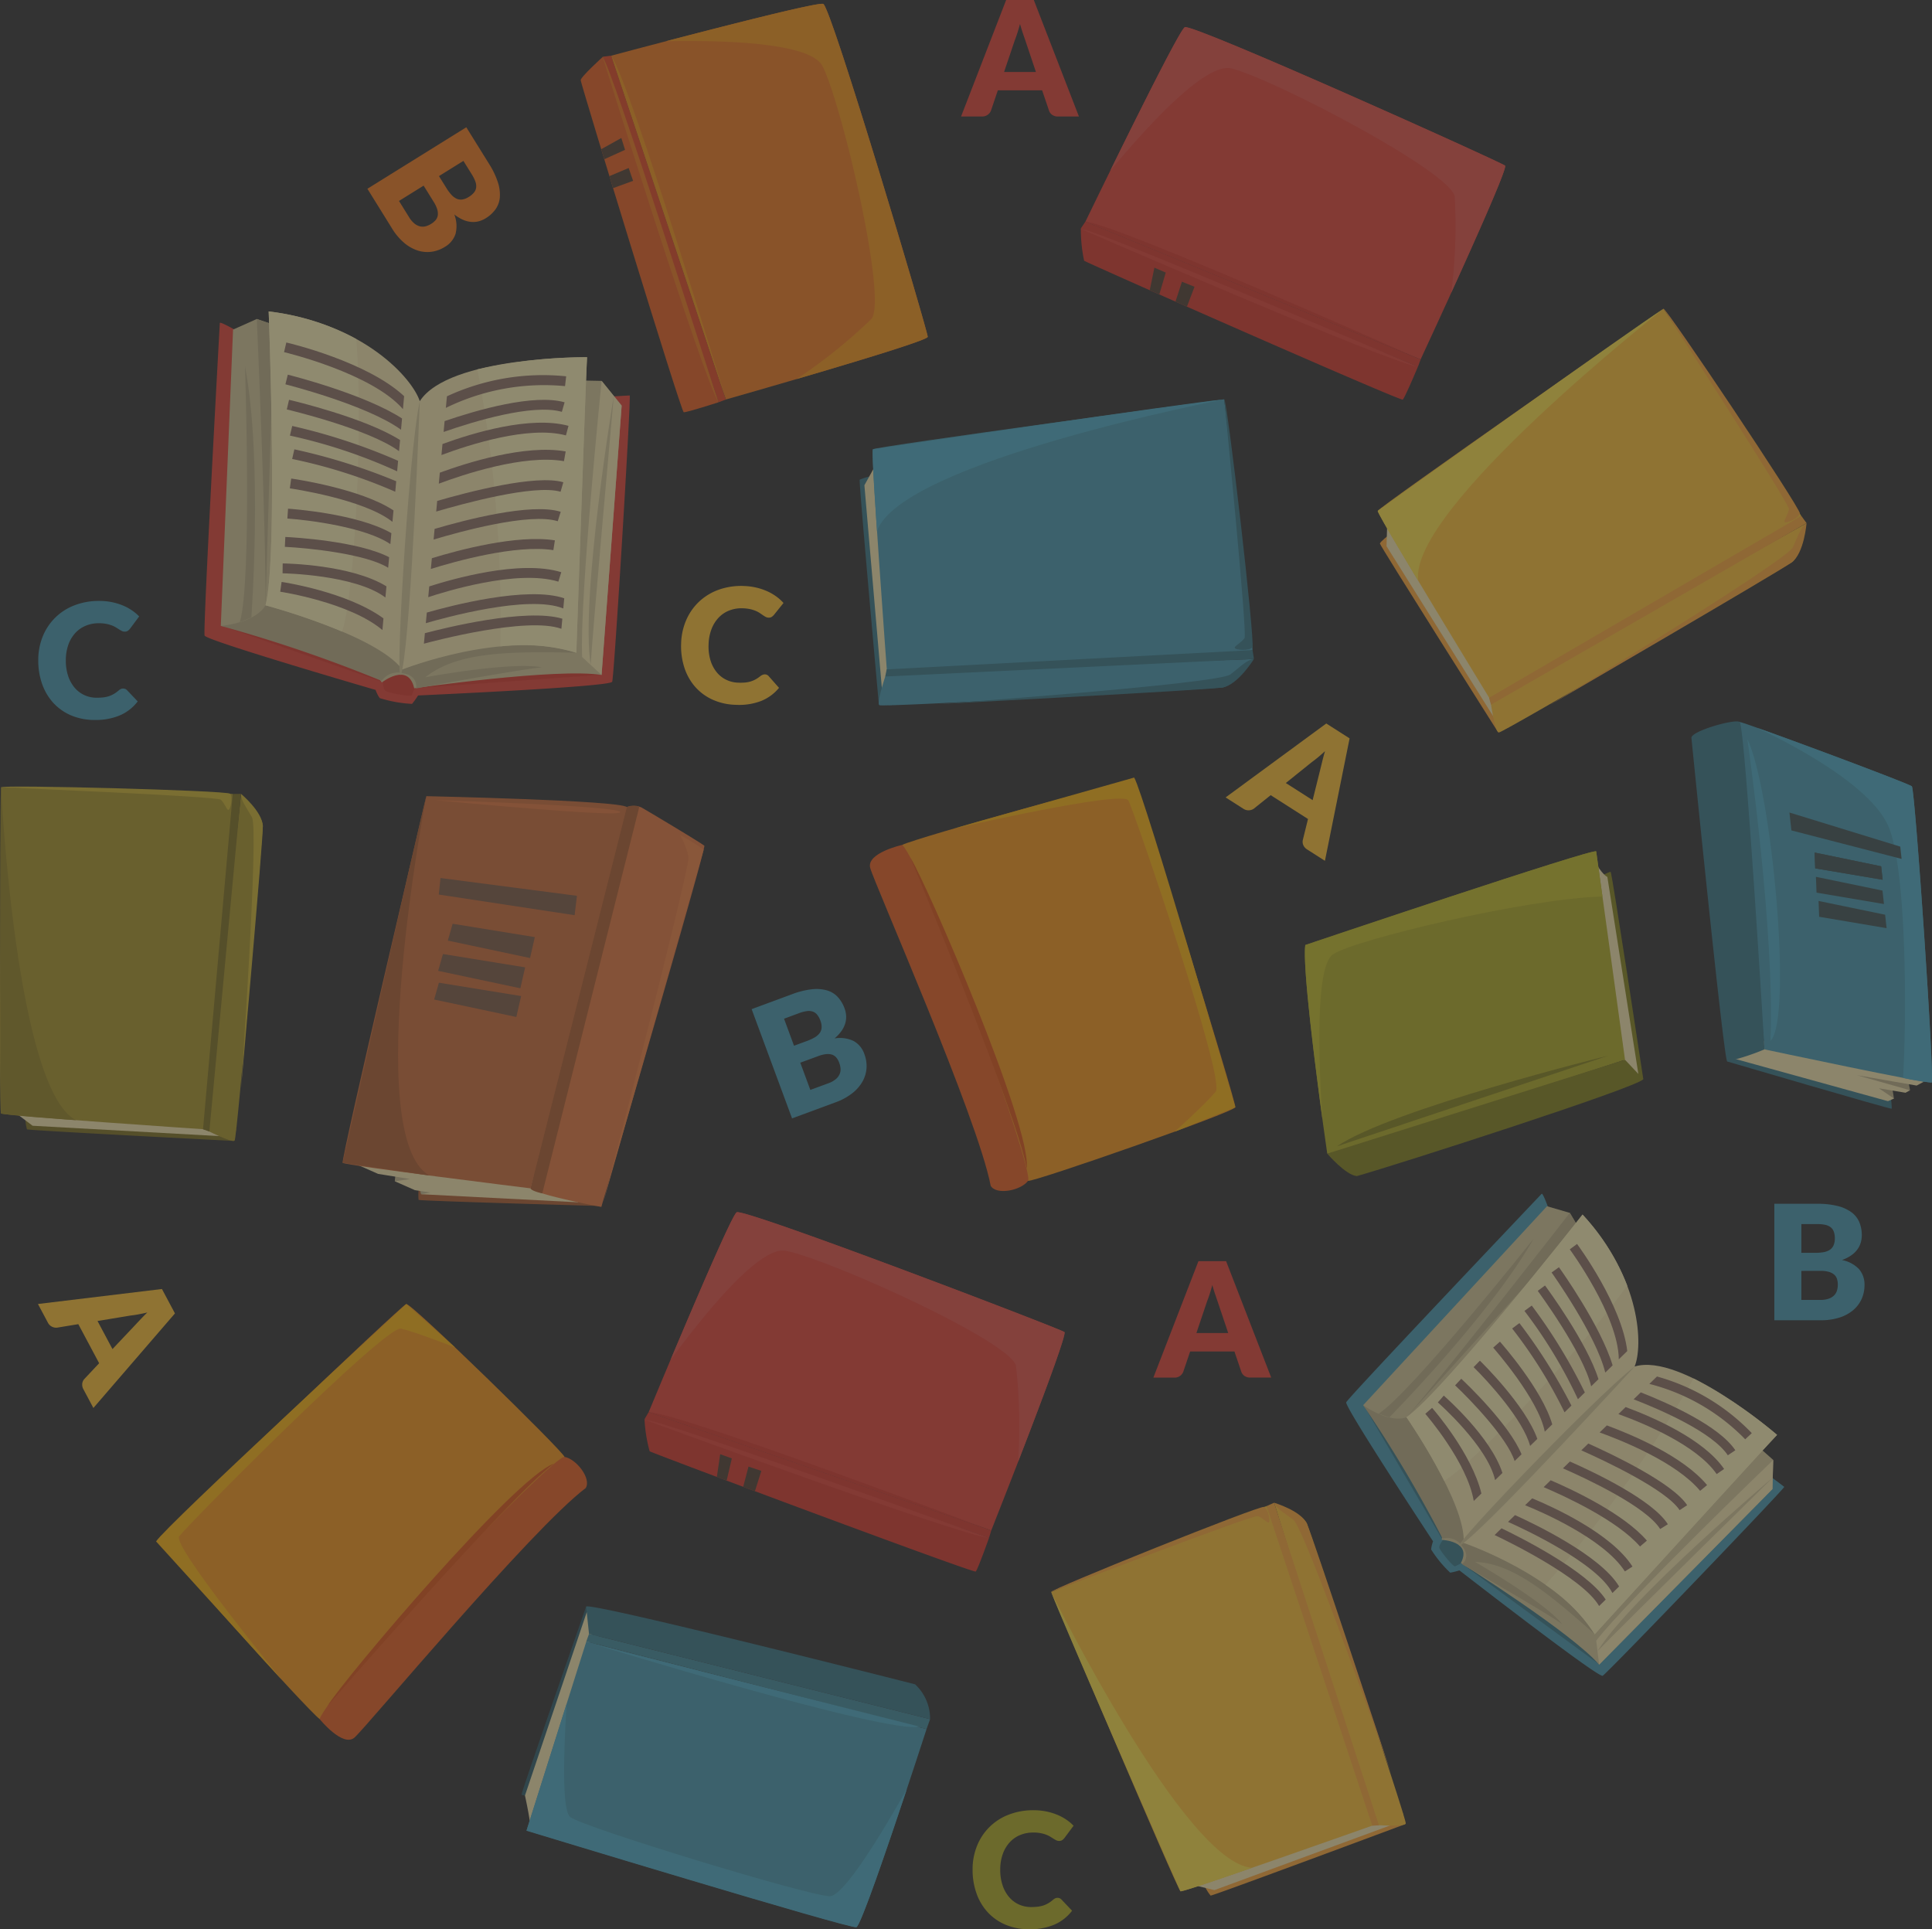 <svg xmlns="http://www.w3.org/2000/svg" width="140.371" height="140.167" viewBox="0 0 140.371 140.167">
  <rect x="0" y="0" width="140.371" height="140.167" fill="#333333" stroke="none"/>
  <g id="Groupe_426" data-name="Groupe 426" transform="translate(-1180.389 -478.817)" opacity="0.45">
    <g id="Groupe_383" data-name="Groupe 383">
      <g id="Groupe_382" data-name="Groupe 382">
        <path id="Tracé_1268" data-name="Tracé 1268" d="M1210.843,565a3.749,3.749,0,0,0-.042.99c.083.082,13.3.448,13.3.448l-.335-1.551Z" fill="#b05d2e"/>
        <path id="Tracé_1269" data-name="Tracé 1269" d="M1209.153,563.8l-.081.841,1.775.447.133.492,1.772-.086-1.145-.933Z" fill="#c5b98d"/>
        <path id="Tracé_1270" data-name="Tracé 1270" d="M1206.415,563.464l1.444.639,2.316.373-1.1.164,1.463.647,1.121.17-.675.123,11.431.588-1.319-1.972Z" fill="#f8e8b0"/>
        <path id="Tracé_1271" data-name="Tracé 1271" d="M1211.364,536.66s-6.234,26.45-6.078,26.639,13.649,1.854,13.649,1.854,7.557-27.209,6.995-27.7S1211.364,536.66,1211.364,536.66Z" fill="#cf6c37"/>
        <path id="Tracé_1272" data-name="Tracé 1272" d="M1225.93,537.456a1.586,1.586,0,0,1,1.041.012c.4.22,4.439,2.637,4.593,2.795s-7.486,26.24-7.486,26.24-4.6-.855-5.143-1.35Z" fill="#e7783d"/>
        <path id="Tracé_1273" data-name="Tracé 1273" d="M1226.843,537.415l-7.052,28.1s-.773-.149-.856-.366l6.995-27.7A1.318,1.318,0,0,1,1226.843,537.415Z" fill="#b05d2e"/>
        <path id="Tracé_1274" data-name="Tracé 1274" d="M1211.364,536.66s-4.759,24.7.218,27.56l-6.3-.921S1210.793,538.829,1211.364,536.66Z" fill="#b05d2e"/>
        <path id="Tracé_1275" data-name="Tracé 1275" d="M1229.8,539.483a13.913,13.913,0,0,1,1.712,1.066c-.024.1-7.3,25.654-7.3,25.654s6.344-24.368,6.2-25.151A5.745,5.745,0,0,0,1229.8,539.483Z" fill="#f28243"/>
        <path id="Tracé_1276" data-name="Tracé 1276" d="M1212.014,536.948s13.153.4,13.431.861S1212.014,536.948,1212.014,536.948Z" fill="#e7783d"/>
        <path id="Tracé_1277" data-name="Tracé 1277" d="M1222.307,543.9l-9.911-1.292-.127,1.2,9.869,1.5Z" fill="#7e5a45"/>
        <path id="Tracé_1278" data-name="Tracé 1278" d="M1213.275,545.931l5.972.969-.347,1.521-5.972-1.268Z" fill="#7e5a45"/>
        <path id="Tracé_1279" data-name="Tracé 1279" d="M1212.571,548.129l5.972.969-.347,1.521-5.972-1.268Z" fill="#7e5a45"/>
        <path id="Tracé_1280" data-name="Tracé 1280" d="M1212.279,550.214l5.972.969-.347,1.52-5.972-1.268Z" fill="#7e5a45"/>
      </g>
    </g>
    <g id="Groupe_386" data-name="Groupe 386">
      <g id="Groupe_385" data-name="Groupe 385">
        <g id="Groupe_384" data-name="Groupe 384">
          <path id="Tracé_1281" data-name="Tracé 1281" d="M1182.225,560.024a3.465,3.465,0,0,0,.123.841c.082.082,15.03.844,15.03.844l.172-.842Z" fill="#7f701f"/>
          <path id="Tracé_1282" data-name="Tracé 1282" d="M1181.419,559.594l1.34,1.012,14.312.793-2.31-1.545Z" fill="#f8e8b0"/>
          <path id="Tracé_1283" data-name="Tracé 1283" d="M1197.9,536.533s1.6,1.538,1.586,2.309c-.006.334-1.859,22.652-2.051,22.843s-2.159-.82-2.159-.82Z" fill="#ab9628"/>
          <path id="Tracé_1284" data-name="Tracé 1284" d="M1180.462,536.017s-.164,23.519,0,23.691,14.818,1.157,14.818,1.157,2.241-24.291,2.023-24.366S1180.462,536.017,1180.462,536.017Z" fill="#ab9628"/>
          <path id="Tracé_1285" data-name="Tracé 1285" d="M1197.9,536.492s1.565,1.3,1.586,2.35-1.586,19.047-1.586,19.047,1.313-18.8.793-19.7S1197.9,536.974,1197.9,536.492Z" fill="#d0b531"/>
          <path id="Tracé_1286" data-name="Tracé 1286" d="M1180.462,536.017s1.078,21.944,5.444,24.185c0,0-5.253-.365-5.444-.494C1180.462,559.708,1180.339,538.644,1180.462,536.017Z" fill="#978423"/>
          <path id="Tracé_1287" data-name="Tracé 1287" d="M1197.3,536.5l-2.16,24.366.458.16,2.3-24.533Z" fill="#7f701f"/>
          <path id="Tracé_1288" data-name="Tracé 1288" d="M1180.462,536.017s15.706.653,15.973.9.42.738.54.738c.164,0,.355-.928.133-1.171S1180.451,535.814,1180.462,536.017Z" fill="#d0b531"/>
        </g>
      </g>
    </g>
    <g id="Groupe_389" data-name="Groupe 389">
      <g id="Groupe_388" data-name="Groupe 388">
        <g id="Groupe_387" data-name="Groupe 387">
          <path id="Tracé_1289" data-name="Tracé 1289" d="M1243.738,513.406a3.774,3.774,0,0,0-.887.262c-.076.1,1.392,16.322,1.392,16.322l.934.057Z" fill="#377788"/>
          <path id="Tracé_1290" data-name="Tracé 1290" d="M1244.078,512.471l-.885,1.6,1.337,15.542,1.311-2.726Z" fill="#f8e8b0"/>
          <path id="Tracé_1291" data-name="Tracé 1291" d="M1271.449,526.7s-1.413,1.958-2.245,2.062c-.361.046-24.691,1.466-24.926,1.289s.553-2.453.553-2.453Z" fill="#469ab1"/>
          <path id="Tracé_1292" data-name="Tracé 1292" d="M1269.334,507.83s-25.366,3.425-25.526,3.628,1.023,16.142,1.023,16.142,26.515-1.3,26.563-1.551S1269.334,507.83,1269.334,507.83Z" fill="#469ab1"/>
          <path id="Tracé_1293" data-name="Tracé 1293" d="M1271.493,526.7s-1.164,1.886-2.289,2.068-20.765,1.208-20.765,1.208,20.458-1.464,21.35-2.162S1270.974,526.77,1271.493,526.7Z" fill="#377788"/>
          <path id="Tracé_1294" data-name="Tracé 1294" d="M1269.334,507.83s-23.479,4.522-25.224,9.569c0,0-.412-5.715-.3-5.941C1243.808,511.458,1266.485,508.1,1269.334,507.83Z" fill="#4eaec9"/>
          <path id="Tracé_1295" data-name="Tracé 1295" d="M1271.394,526.049l-26.584,1.4-.1.518,26.786-1.275Z" fill="#377788"/>
          <path id="Tracé_1296" data-name="Tracé 1296" d="M1269.334,507.83s1.7,17.023,1.477,17.348-.731.566-.712.7c.025.176,1.054.241,1.282-.036S1269.551,507.788,1269.334,507.83Z" fill="#377788"/>
        </g>
      </g>
    </g>
    <g id="Groupe_392" data-name="Groupe 392">
      <g id="Groupe_391" data-name="Groupe 391">
        <g id="Groupe_390" data-name="Groupe 390">
          <path id="Tracé_1297" data-name="Tracé 1297" d="M1281.306,517.676s-.64.506-.661.629S1289.223,532,1289.223,532l.845-.371Z" fill="#fea837"/>
          <path id="Tracé_1298" data-name="Tracé 1298" d="M1281.183,516.7l-.056,1.8,8.178,13.033-.079-2.982Z" fill="#f8e8b0"/>
          <path id="Tracé_1299" data-name="Tracé 1299" d="M1311.61,516.852s-.357,2.354-1.04,2.821c-.3.2-21,12.413-21.288,12.364s-.62-2.4-.62-2.4Z" fill="#ffc234"/>
          <path id="Tracé_1300" data-name="Tracé 1300" d="M1301.25,501.248s-20.712,14.436-20.761,14.687,8.173,13.7,8.173,13.7,22.675-13.094,22.6-13.332S1301.25,501.248,1301.25,501.248Z" fill="#ffc234"/>
          <path id="Tracé_1301" data-name="Tracé 1301" d="M1311.646,516.827s-.171,2.179-1.076,2.846-17.673,10.418-17.673,10.418,17.288-10.505,17.756-11.519S1311.224,517.125,1311.646,516.827Z" fill="#fea837"/>
          <path id="Tracé_1302" data-name="Tracé 1302" d="M1301.25,501.248s-18.561,14.549-17.818,19.763c0,0-2.937-4.829-2.943-5.076C1280.489,515.935,1298.871,502.769,1301.25,501.248Z" fill="#ffe346"/>
          <path id="Tracé_1303" data-name="Tracé 1303" d="M1311.267,516.3l-22.69,13.213.144.5,22.925-13.191Z" fill="#fea837"/>
          <path id="Tracé_1304" data-name="Tracé 1304" d="M1301.25,501.248s9.164,14.168,9.114,14.554-.386.826-.312.93c.1.144,1.033-.263,1.109-.609S1301.421,501.113,1301.25,501.248Z" fill="#fea837"/>
        </g>
      </g>
    </g>
    <g id="Groupe_395" data-name="Groupe 395">
      <g id="Groupe_394" data-name="Groupe 394">
        <g id="Groupe_393" data-name="Groupe 393">
          <path id="Tracé_1305" data-name="Tracé 1305" d="M1267.9,615.814a3.465,3.465,0,0,0,.447.723c.107.043,14.131-5.187,14.131-5.187l-.176-.841Z" fill="#fea837"/>
          <path id="Tracé_1306" data-name="Tracé 1306" d="M1266.991,615.739l1.631.4,13.452-4.949-2.733-.5Z" fill="#f8e8b0"/>
          <path id="Tracé_1307" data-name="Tracé 1307" d="M1272.976,588.031s2.078.778,2.372,1.49c.127.309,7.279,21.531,7.179,21.783s-2.308.1-2.308.1Z" fill="#ffc234"/>
          <path id="Tracé_1308" data-name="Tracé 1308" d="M1256.76,594.476s9.179,21.655,9.4,21.748,14.061-4.816,14.061-4.816-7.578-23.188-7.808-23.17S1256.76,594.476,1256.76,594.476Z" fill="#ffc234"/>
          <path id="Tracé_1309" data-name="Tracé 1309" d="M1272.96,587.993s1.954.575,2.388,1.528,6.1,18.114,6.1,18.114-6.253-17.779-7.088-18.4S1273.151,588.436,1272.96,587.993Z" fill="#fea837"/>
          <path id="Tracé_1310" data-name="Tracé 1310" d="M1256.76,594.476s9.695,19.716,14.591,20.041c0,0-4.966,1.749-5.193,1.707C1266.158,616.224,1257.69,596.936,1256.76,594.476Z" fill="#ffe346"/>
          <path id="Tracé_1311" data-name="Tracé 1311" d="M1272.411,588.238l7.683,23.224.484-.034-7.618-23.434Z" fill="#fea837"/>
          <path id="Tracé_1312" data-name="Tracé 1312" d="M1256.76,594.476s14.677-5.631,15.019-5.511.679.511.789.464c.15-.065-.042-.993-.342-1.129S1256.67,594.294,1256.76,594.476Z" fill="#fea837"/>
        </g>
      </g>
    </g>
    <g id="Groupe_399" data-name="Groupe 399">
      <g id="Groupe_397" data-name="Groupe 397">
        <path id="Tracé_1313" data-name="Tracé 1313" d="M1196.36,502.287s-1.236,22.333-1.106,22.705,12.422,3.949,12.422,3.949a2.519,2.519,0,0,0,.3.594,9.488,9.488,0,0,0,2.35.421,6.239,6.239,0,0,0,.441-.612s13.95-.619,14.1-.995,1.379-20.64,1.274-20.8a50.365,50.365,0,0,0-5.035.493l-11.4,2.366S1196.386,501.811,1196.36,502.287Z" fill="#e44236"/>
        <path id="Tracé_1314" data-name="Tracé 1314" d="M1196.581,524.311l11.5,4.021.125.012s.012.56.211.683,1.836.457,1.9.282.207-.494.207-.494l13.5-.97-.652-.913Z" fill="#da372b"/>
        <path id="Tracé_1315" data-name="Tracé 1315" d="M1200.736,502.57l-1.689-.578-1.725.771-.89,21.527s9.755,1.269,11.7,4.109c0,0,1.921-1.511,2.35.422,0,0,10.373-1.492,13.615-.965l1.459-19.566-1.455-1.8-4.32-.087-9.052,2.314Z" fill="#d5c897"/>
        <path id="Tracé_1316" data-name="Tracé 1316" d="M1196.432,524.29s2.482-.189,3.25-1.5c0,0,9.017,1.77,9.935,4.666-.2.035,8.775-3.377,12.646-1.214-5.233-.126-8.72,0-10.97,1.779,0,0,6.237-1.158,8.482-.718-1.3.09-9.159,1.53-9.159,1.53s.21-.9-.939-1.1a1.415,1.415,0,0,0-1.557.554A102.191,102.191,0,0,0,1196.432,524.29Z" fill="#bcb086"/>
        <path id="Tracé_1317" data-name="Tracé 1317" d="M1199.047,501.992s.672,15.075.635,20.8l.61-20.372Z" fill="#bcb086"/>
        <path id="Tracé_1318" data-name="Tracé 1318" d="M1199.91,501.441s.686,17.827-.228,21.349c0,0,8.051,2.146,9.935,4.666,0,0,7.488-2.956,12.646-1.214,0,0,.718-20.8.78-21.473,0,0-10.046-.082-12.154,3.194C1210.365,506.336,1206.862,502.313,1199.91,501.441Z" fill="#f8e8b0"/>
        <path id="Tracé_1319" data-name="Tracé 1319" d="M1210.889,507.963s-.6,16.129-1.272,19.493S1210.032,511.85,1210.889,507.963Z" fill="#d5c897"/>
        <g id="Groupe_396" data-name="Groupe 396">
          <path id="Tracé_1320" data-name="Tracé 1320" d="M1222.263,526.242s.718-20.8.78-21.473a36.54,36.54,0,0,0-7.964.885,97.754,97.754,0,0,1,1.659,20.126A13.617,13.617,0,0,1,1222.263,526.242Z" fill="#fff4b9"/>
          <path id="Tracé_1321" data-name="Tracé 1321" d="M1205.244,524.7h0c.876-2.551,1.549-14.643,1.031-21.252a17.655,17.655,0,0,0-6.365-2.005s.686,17.827-.228,21.349A48.049,48.049,0,0,1,1205.244,524.7Z" fill="#fff4b9"/>
        </g>
        <path id="Tracé_1322" data-name="Tracé 1322" d="M1224.1,506.487s-1.61,15.854-1.416,20.065l1.412,1.3,1.459-19.566S1224.553,507.046,1224.1,506.487Z" fill="#f8e8b0"/>
        <path id="Tracé_1323" data-name="Tracé 1323" d="M1224.984,507.581s-2.442,14.622-1.679,19.543C1223.42,524.953,1224.984,507.581,1224.984,507.581Z" fill="#d5c897"/>
        <path id="Tracé_1324" data-name="Tracé 1324" d="M1198.188,505.412s.528,15.648-.379,18.607l.842-.335S1199.492,512.233,1198.188,505.412Z" fill="#bcb086"/>
      </g>
      <g id="Groupe_398" data-name="Groupe 398">
        <path id="Tracé_1325" data-name="Tracé 1325" d="M1209.751,507.6c-2.682-2.5-8.285-3.838-8.559-3.9l-.164.7c.069.016,6.375,1.525,8.636,4.14Z" fill="#8d7064"/>
        <path id="Tracé_1326" data-name="Tracé 1326" d="M1209.6,509.221c-2.745-1.777-8.048-3.119-8.3-3.183l-.174.7c.064.016,5.925,1.5,8.4,3.3Z" fill="#8d7064"/>
        <path id="Tracé_1327" data-name="Tracé 1327" d="M1209.455,510.787c-2.562-1.624-7.806-2.863-8.065-2.923l-.163.7c.065.015,5.93,1.4,8.153,3.03Z" fill="#8d7064"/>
        <path id="Tracé_1328" data-name="Tracé 1328" d="M1209.314,512.295a42.83,42.83,0,0,0-7.693-2.531l-.167.7a38.332,38.332,0,0,1,7.789,2.595Z" fill="#8d7064"/>
        <path id="Tracé_1329" data-name="Tracé 1329" d="M1209.176,513.781a43.449,43.449,0,0,0-7.4-2.319l-.16.7a37.888,37.888,0,0,1,7.49,2.38Z" fill="#8d7064"/>
        <path id="Tracé_1330" data-name="Tracé 1330" d="M1208.979,515.9c-2.4-1.587-7.207-2.283-7.432-2.315l-.1.711c.056.008,5.4.783,7.455,2.435Z" fill="#8d7064"/>
        <path id="Tracé_1331" data-name="Tracé 1331" d="M1208.825,517.553c-2.465-1.423-7.269-1.763-7.508-1.779l-.048.716c1.609.11,5.713.643,7.482,1.86Z" fill="#8d7064"/>
        <path id="Tracé_1332" data-name="Tracé 1332" d="M1208.663,519.3c-2.275-1.176-6.92-1.442-7.543-1.472l-.035.718c1.7.083,5.9.509,7.506,1.521Z" fill="#8d7064"/>
        <path id="Tracé_1333" data-name="Tracé 1333" d="M1208.466,521.417c-2.551-1.58-7.3-1.663-7.538-1.666l-.009.718c.058,0,5.265.092,7.472,1.757Z" fill="#8d7064"/>
        <path id="Tracé_1334" data-name="Tracé 1334" d="M1208.249,523.743c-2.636-1.918-7.174-2.614-7.4-2.648l-.1.711c.055.008,5.038.772,7.425,2.784Z" fill="#8d7064"/>
        <path id="Tracé_1335" data-name="Tracé 1335" d="M1212.861,507.611l-.078.84a16.2,16.2,0,0,1,8.659-1.581l.083-.713A16.56,16.56,0,0,0,1212.861,507.611Z" fill="#8d7064"/>
        <path id="Tracé_1336" data-name="Tracé 1336" d="M1212.693,509.41l-.073.789c2.164-.756,6.449-2.069,8.591-1.462l.2-.692C1219.158,507.408,1215.006,508.617,1212.693,509.41Z" fill="#8d7064"/>
        <path id="Tracé_1337" data-name="Tracé 1337" d="M1212.538,511.076l-.074.8c1.991-.746,6.336-2.156,9.043-1.426l.187-.694C1218.91,509,1214.717,510.28,1212.538,511.076Z" fill="#8d7064"/>
        <path id="Tracé_1338" data-name="Tracé 1338" d="M1212.345,513.157l-.074.8c1.7-.639,6.172-2.148,9.094-1.636l.124-.707C1218.538,511.09,1214.3,512.442,1212.345,513.157Z" fill="#8d7064"/>
        <path id="Tracé_1339" data-name="Tracé 1339" d="M1212.154,515.211l-.072.77c1.921-.565,7.145-2,9.036-1.438l.2-.689C1219.317,513.262,1214.313,514.583,1212.154,515.211Z" fill="#8d7064"/>
        <path id="Tracé_1340" data-name="Tracé 1340" d="M1211.965,517.244l-.072.772c1.888-.567,6.986-1.975,9.019-1.331l.216-.685C1218.981,515.323,1214.093,516.616,1211.965,517.244Z" fill="#8d7064"/>
        <path id="Tracé_1341" data-name="Tracé 1341" d="M1211.767,519.373l-.073.778c1.72-.536,6.165-1.791,8.9-1.366l.111-.71C1217.935,517.641,1213.7,518.78,1211.767,519.373Z" fill="#8d7064"/>
        <path id="Tracé_1342" data-name="Tracé 1342" d="M1211.576,521.421l-.073.781c1.128-.375,6.468-2.05,9.454-1.127l.212-.686C1218.163,519.46,1213.206,520.9,1211.576,521.421Z" fill="#8d7064"/>
        <path id="Tracé_1343" data-name="Tracé 1343" d="M1221.384,522.284c-2.689-.916-8.261.544-9.985,1.038l-.071.769c1.265-.371,7.482-2.1,9.987-1.067Z" fill="#8d7064"/>
        <path id="Tracé_1344" data-name="Tracé 1344" d="M1221.246,523.767c-2.644-.793-8.542.67-9.986,1.052l-.071.763c.646-.176,7.475-1.989,9.989-1.082Z" fill="#8d7064"/>
      </g>
    </g>
    <g id="Groupe_403" data-name="Groupe 403">
      <g id="Groupe_401" data-name="Groupe 401">
        <path id="Tracé_1345" data-name="Tracé 1345" d="M1292.4,565.549s-14.074,14.812-14.2,15.149,6.309,10.1,6.309,10.1a2.282,2.282,0,0,0-.139.594,8.663,8.663,0,0,0,1.386,1.684,5.716,5.716,0,0,0,.669-.166s10.076,7.825,10.407,7.655,13.172-13.55,13.194-13.724a45.994,45.994,0,0,0-3.8-2.636l-9.334-5.1S1292.7,565.233,1292.4,565.549Z" fill="#469ab1"/>
        <path id="Tracé_1346" data-name="Tracé 1346" d="M1279.522,581.009l5.626,9.6.08.082s-.323.4-.258.6,1.008,1.4,1.154,1.319.436-.222.436-.222l9.971,7.313.086-1.021Z" fill="#377788"/>
        <path id="Tracé_1347" data-name="Tracé 1347" d="M1295.278,568.336l-.834-1.4-1.657-.484-13.357,14.456s6.039,6.655,5.712,9.783c0,0,2.232.085,1.386,1.684,0,0,8.1,5.1,10.047,7.384L1309.168,587l.055-2.116-2.956-2.617-7.669-3.745Z" fill="#d5c897"/>
        <path id="Tracé_1348" data-name="Tracé 1348" d="M1279.43,580.906s1.84,1.337,3.15.879c0,0,5.229,6.568,4.154,9.126-.158-.092,8.1,2.842,9.52,6.639-3.568-3.185-6.07-5.16-8.688-5.254,0,0,5.026,2.885,6.328,4.52-.958-.708-7.28-4.355-7.28-4.355s.681-.506,0-1.323a1.291,1.291,0,0,0-1.411-.535A93.47,93.47,0,0,0,1279.43,580.906Z" fill="#bcb086"/>
        <path id="Tracé_1349" data-name="Tracé 1349" d="M1294.444,566.934s-8.453,10.89-11.864,14.851l12.479-13.818Z" fill="#bcb086"/>
        <path id="Tracé_1350" data-name="Tracé 1350" d="M1295.371,567.061s-10.071,12.813-12.791,14.724c0,0,4.333,6.257,4.154,9.126,0,0,6.961,2.374,9.52,6.639,0,0,12.806-14.053,13.249-14.485,0,0-6.944-6-10.349-4.968C1299.751,576.654,1299.693,571.781,1295.371,567.061Z" fill="#f8e8b0"/>
        <path id="Tracé_1351" data-name="Tracé 1351" d="M1299.154,578.1s-9.961,10.871-12.42,12.814S1296.257,580.295,1299.154,578.1Z" fill="#d5c897"/>
        <g id="Groupe_400" data-name="Groupe 400">
          <path id="Tracé_1352" data-name="Tracé 1352" d="M1296.254,597.55s12.806-14.053,13.249-14.485a33.454,33.454,0,0,0-6.067-4.1,89.229,89.229,0,0,1-10.754,14.99A12.432,12.432,0,0,1,1296.254,597.55Z" fill="#fff4b9"/>
          <path id="Tracé_1353" data-name="Tracé 1353" d="M1285.322,586.4h0c2.119-1.257,9.743-9.275,13.293-14.181a16.121,16.121,0,0,0-3.244-5.162s-10.071,12.813-12.791,14.724A44.038,44.038,0,0,1,1285.322,586.4Z" fill="#fff4b9"/>
        </g>
        <path id="Tracé_1354" data-name="Tracé 1354" d="M1309.223,584.887s-10.5,10.082-12.859,13.128l.211,1.742L1309.168,587S1309.206,585.544,1309.223,584.887Z" fill="#f8e8b0"/>
        <path id="Tracé_1355" data-name="Tracé 1355" d="M1309.19,586.171s-10.352,8.732-12.733,12.609C1297.822,597.336,1309.19,586.171,1309.19,586.171Z" fill="#d5c897"/>
        <path id="Tracé_1356" data-name="Tracé 1356" d="M1291.823,568.8s-8.892,11.2-11.274,12.728l.784.265S1288.694,574.325,1291.823,568.8Z" fill="#bcb086"/>
      </g>
      <g id="Groupe_402" data-name="Groupe 402">
        <path id="Tracé_1357" data-name="Tracé 1357" d="M1298.618,576.975c-.388-3.325-3.494-7.573-3.647-7.781l-.528.39c.038.052,3.535,4.833,3.561,7.991Z" fill="#8d7064"/>
        <path id="Tracé_1358" data-name="Tracé 1358" d="M1297.555,578.014c-.86-2.862-3.757-6.934-3.9-7.13l-.534.382c.035.049,3.237,4.549,3.9,7.271Z" fill="#8d7064"/>
        <path id="Tracé_1359" data-name="Tracé 1359" d="M1296.527,579.018c-.822-2.646-3.739-6.612-3.884-6.807l-.527.39c.036.05,3.3,4.483,3.881,6.933Z" fill="#8d7064"/>
        <path id="Tracé_1360" data-name="Tracé 1360" d="M1295.537,579.984a39.189,39.189,0,0,0-3.857-6.314l-.53.388a35.078,35.078,0,0,1,3.886,6.415Z" fill="#8d7064"/>
        <path id="Tracé_1361" data-name="Tracé 1361" d="M1294.561,580.936a39.626,39.626,0,0,0-3.779-5.993l-.525.393a34.579,34.579,0,0,1,3.805,6.089Z" fill="#8d7064"/>
        <path id="Tracé_1362" data-name="Tracé 1362" d="M1293.169,582.3c-.731-2.525-3.665-5.854-3.8-6.009l-.491.435c.034.039,3.294,3.739,3.748,6.106Z" fill="#8d7064"/>
        <path id="Tracé_1363" data-name="Tracé 1363" d="M1292.085,583.355c-.874-2.45-4.016-5.529-4.173-5.682l-.457.471c1.055,1.028,3.6,3.827,4.107,5.721Z" fill="#8d7064"/>
        <path id="Tracé_1364" data-name="Tracé 1364" d="M1290.937,584.475c-.887-2.164-3.963-5.1-4.379-5.488l-.448.479c1.131,1.061,3.8,3.843,4.324,5.5Z" fill="#8d7064"/>
        <path id="Tracé_1365" data-name="Tracé 1365" d="M1289.549,585.831c-.841-2.608-4.1-5.477-4.261-5.62l-.431.495c.04.034,3.61,3.179,4.16,5.644Z" fill="#8d7064"/>
        <path id="Tracé_1366" data-name="Tracé 1366" d="M1288.021,587.322c-.7-2.9-3.446-6.065-3.582-6.22l-.494.432c.034.038,3.05,3.518,3.521,6.331Z" fill="#8d7064"/>
        <path id="Tracé_1367" data-name="Tracé 1367" d="M1300.777,578.823l-.552.538a14.8,14.8,0,0,1,6.963,4.024l.479-.447A15.128,15.128,0,0,0,1300.777,578.823Z" fill="#8d7064"/>
        <path id="Tracé_1368" data-name="Tracé 1368" d="M1299.6,579.976l-.518.505c1.953.755,5.713,2.376,6.844,4.066l.546-.365C1305.28,582.408,1301.674,580.792,1299.6,579.976Z" fill="#8d7064"/>
        <path id="Tracé_1369" data-name="Tracé 1369" d="M1298.5,581.043l-.524.512c1.827.659,5.685,2.248,7.138,4.358l.541-.372C1304.164,583.37,1300.49,581.779,1298.5,581.043Z" fill="#8d7064"/>
        <path id="Tracé_1370" data-name="Tracé 1370" d="M1297.136,582.377l-.523.511c1.565.564,5.567,2.157,7.3,4.243l.505-.419C1302.669,584.6,1298.917,583.035,1297.136,582.377Z" fill="#8d7064"/>
        <path id="Tracé_1371" data-name="Tracé 1371" d="M1295.788,583.694l-.506.494c1.671.743,6.155,2.838,7.14,4.345l.549-.359C1301.926,586.576,1297.662,584.535,1295.788,583.694Z" fill="#8d7064"/>
        <path id="Tracé_1372" data-name="Tracé 1372" d="M1294.453,585l-.507.495c1.65.723,6.031,2.759,7.065,4.41l.556-.349C1300.473,587.812,1296.306,585.819,1294.453,585Z" fill="#8d7064"/>
        <path id="Tracé_1373" data-name="Tracé 1373" d="M1293.055,586.362l-.51.5c1.514.645,5.35,2.4,7,4.313l.5-.428C1298.374,588.806,1294.752,587.094,1293.055,586.362Z" fill="#8d7064"/>
        <path id="Tracé_1374" data-name="Tracé 1374" d="M1291.711,587.675l-.513.5c1.007.406,5.714,2.4,7.247,4.809l.553-.352C1297.456,590.207,1293.156,588.273,1291.711,587.675Z" fill="#8d7064"/>
        <path id="Tracé_1375" data-name="Tracé 1375" d="M1298.027,594.078c-1.33-2.228-6.072-4.509-7.564-5.185l-.505.493c1.1.49,6.45,2.966,7.583,5.167Z" fill="#8d7064"/>
        <path id="Tracé_1376" data-name="Tracé 1376" d="M1297.053,595.029c-1.371-2.117-6.342-4.588-7.572-5.177l-.5.489c.553.26,6.38,3.039,7.592,5.158Z" fill="#8d7064"/>
      </g>
    </g>
    <g id="Groupe_407" data-name="Groupe 407">
      <g id="Groupe_406" data-name="Groupe 406">
        <g id="Groupe_405" data-name="Groupe 405">
          <g id="Groupe_404" data-name="Groupe 404">
            <path id="Tracé_1377" data-name="Tracé 1377" d="M1224.8,482.861l8.326,24.981s14.662-4.166,14.67-4.553-7.016-23.984-7.592-24.189S1224.8,482.861,1224.8,482.861Z" fill="#f17a1d"/>
            <path id="Tracé_1378" data-name="Tracé 1378" d="M1224.8,482.861l-.6.073,8.393,25.11.529-.2Z" fill="#e54821"/>
            <path id="Tracé_1379" data-name="Tracé 1379" d="M1224.2,482.934s-1.636,1.481-1.621,1.714c.021.286,7.29,24.088,7.487,24.119s2.528-.723,2.528-.723Z" fill="#ea5f20"/>
            <path id="Tracé_1380" data-name="Tracé 1380" d="M1228.774,481.811c4.426-.082,10.513.124,11.376,1.813,1.377,2.7,4.7,16.776,3.57,18.347a38.382,38.382,0,0,1-5.458,4.386c4.228-1.238,9.527-2.835,9.531-3.068.008-.386-7.016-23.984-7.592-24.189C1239.821,478.965,1233.21,480.652,1228.774,481.811Z" fill="#f99619"/>
            <path id="Tracé_1381" data-name="Tracé 1381" d="M1224.8,482.861l8.326,24.981S1226.2,484.865,1224.8,482.861Z" fill="#f99619"/>
            <path id="Tracé_1382" data-name="Tracé 1382" d="M1224.166,482.938s7.314,23.438,8.428,25.106C1232.508,507.895,1224.869,483.719,1224.166,482.938Z" fill="#f17a1d"/>
            <path id="Tracé_1383" data-name="Tracé 1383" d="M1224.071,489.657l1.46-.813.271.859-1.509.683Z" fill="#503f31"/>
            <path id="Tracé_1384" data-name="Tracé 1384" d="M1224.666,491.613l.266.872,1.455-.53-.321-.932Z" fill="#503f31"/>
          </g>
        </g>
      </g>
    </g>
    <g id="Groupe_411" data-name="Groupe 411">
      <g id="Groupe_410" data-name="Groupe 410">
        <g id="Groupe_409" data-name="Groupe 409">
          <g id="Groupe_408" data-name="Groupe 408">
            <path id="Tracé_1385" data-name="Tracé 1385" d="M1259.254,494.912l24.351,10.019s6.426-13.822,6.139-14.08-22.741-10.36-23.272-10.058S1259.254,494.912,1259.254,494.912Z" fill="#e44236"/>
            <path id="Tracé_1386" data-name="Tracé 1386" d="M1259.254,494.912l-.335.5,24.493,10.052.193-.533Z" fill="#da372b"/>
            <path id="Tracé_1387" data-name="Tracé 1387" d="M1258.919,495.412a10.931,10.931,0,0,0,.238,2.347c.231.171,23,10.22,23.151,10.091s1.1-2.386,1.1-2.386Z" fill="#da372b"/>
            <path id="Tracé_1388" data-name="Tracé 1388" d="M1261.058,491.216c2.829-3.4,6.962-7.879,8.8-7.428,2.941.719,15.771,7.4,16.223,9.284a38.456,38.456,0,0,1-.246,7c1.825-4.009,4.078-9.064,3.905-9.219-.288-.259-22.741-10.36-23.272-10.058C1266.12,480.993,1263.079,487.1,1261.058,491.216Z" fill="#e65248"/>
            <path id="Tracé_1389" data-name="Tracé 1389" d="M1259.254,494.912l24.351,10.019S1261.687,495.16,1259.254,494.912Z" fill="#da372b"/>
            <path id="Tracé_1390" data-name="Tracé 1390" d="M1258.9,495.44s22.523,9.777,24.512,10.024C1283.244,505.432,1259.95,495.418,1258.9,495.44Z" fill="#e44236"/>
            <path id="Tracé_1391" data-name="Tracé 1391" d="M1263.924,499.9l.338-1.636.827.356-.469,1.589Z" fill="#503f31"/>
            <path id="Tracé_1392" data-name="Tracé 1392" d="M1265.794,500.73l.834.368.55-1.448-.915-.366Z" fill="#503f31"/>
          </g>
        </g>
      </g>
    </g>
    <g id="Groupe_415" data-name="Groupe 415">
      <g id="Groupe_414" data-name="Groupe 414">
        <g id="Groupe_413" data-name="Groupe 413">
          <g id="Groupe_412" data-name="Groupe 412">
            <path id="Tracé_1393" data-name="Tracé 1393" d="M1227.521,581.407l24.889,8.6s5.618-14.17,5.316-14.411-23.3-9.03-23.814-8.7S1227.521,581.407,1227.521,581.407Z" fill="#e44236"/>
            <path id="Tracé_1394" data-name="Tracé 1394" d="M1227.521,581.407l-.305.518,25.032,8.622.161-.543Z" fill="#da372b"/>
            <path id="Tracé_1395" data-name="Tracé 1395" d="M1227.216,581.925a10.86,10.86,0,0,0,.373,2.33c.24.157,23.55,8.875,23.694,8.738s.965-2.446.965-2.446Z" fill="#da372b"/>
            <path id="Tracé_1396" data-name="Tracé 1396" d="M1229.109,577.613c2.628-3.562,6.5-8.267,8.361-7.924,2.977.548,16.172,6.481,16.731,8.333a38.386,38.386,0,0,1,.159,7c1.59-4.108,3.548-9.285,3.366-9.43-.3-.241-23.3-9.03-23.814-8.7C1233.573,567.115,1230.889,573.387,1229.109,577.613Z" fill="#e65248"/>
            <path id="Tracé_1397" data-name="Tracé 1397" d="M1227.521,581.407l24.889,8.6S1229.965,581.514,1227.521,581.407Z" fill="#da372b"/>
            <path id="Tracé_1398" data-name="Tracé 1398" d="M1227.2,581.955s23.049,8.461,25.049,8.592C1252.078,590.525,1228.246,581.872,1227.2,581.955Z" fill="#e44236"/>
            <path id="Tracé_1399" data-name="Tracé 1399" d="M1232.472,586.12l.243-1.653.846.308-.376,1.613Z" fill="#503f31"/>
            <path id="Tracé_1400" data-name="Tracé 1400" d="M1234.386,586.838l.854.319.465-1.477-.934-.312Z" fill="#503f31"/>
          </g>
        </g>
      </g>
    </g>
    <g id="Groupe_416" data-name="Groupe 416">
      <path id="Tracé_1401" data-name="Tracé 1401" d="M1222.978,595.531s-4.775,13.659-4.7,13.686,1.72.3,1.72.3l4.032-12.363Z" fill="#2e5e6b"/>
      <path id="Tracé_1402" data-name="Tracé 1402" d="M1223.021,595.937l-4.49,13.33s.322,1.475.371,2.063,4.545-13.334,4.59-14.189A1.354,1.354,0,0,0,1223.021,595.937Z" fill="#f8e8b0"/>
      <path id="Tracé_1403" data-name="Tracé 1403" d="M1247.709,604.44l-24.718-6.367-4.344,13.732s23.484,7.147,23.967,7.014S1247.709,604.44,1247.709,604.44Z" fill="#469ab1"/>
      <path id="Tracé_1404" data-name="Tracé 1404" d="M1247.709,604.44l.256-.721-24.778-6.2-.2.554Z" fill="#418b9d"/>
      <path id="Tracé_1405" data-name="Tracé 1405" d="M1247.965,603.718a3.4,3.4,0,0,0-1.09-2.532s-23.2-5.9-23.9-5.655l.209,1.988Z" fill="#377788"/>
      <path id="Tracé_1406" data-name="Tracé 1406" d="M1221.562,602.587l-2.922,9.237s23.485,7.147,23.967,7.013c.306-.084,2.27-5.836,3.668-10.038-1.867,3.3-4.6,7.808-5.61,7.784-1.582-.039-17.8-4.975-18.841-5.748C1221.193,610.364,1221.346,605.962,1221.562,602.587Z" fill="#4eaec9"/>
      <path id="Tracé_1407" data-name="Tracé 1407" d="M1247.206,604.261l-23.549-5.952S1244.861,604.823,1247.206,604.261Z" fill="#4eaec9"/>
    </g>
    <g id="Groupe_418" data-name="Groupe 418">
      <g id="Groupe_417" data-name="Groupe 417">
        <path id="Tracé_1408" data-name="Tracé 1408" d="M1203.615,603.714s17.858-18.669,17.79-19.049-11.144-11.208-11.5-11.108-17.751,16.691-17.942,17.03S1202.681,603.012,1203.615,603.714Z" fill="#f99619"/>
        <path id="Tracé_1409" data-name="Tracé 1409" d="M1200.879,600.881s-7.965-9.717-7.475-10.437,15-15.362,16.122-15.1,3.927,1.369,3.927,1.369l-3.547-3.152s-17.409,16.054-18.178,17.243Z" fill="#ffb60f"/>
        <path id="Tracé_1410" data-name="Tracé 1410" d="M1203.615,603.714s1.679,2.076,2.528,1.343,12.8-15.1,16.8-18.129c.431-.685-.679-2.115-1.533-2.263S1204.382,601.47,1203.615,603.714Z" fill="#ea5f20"/>
        <path id="Tracé_1411" data-name="Tracé 1411" d="M1204.195,602.744s13.141-15.147,16.438-17.591C1217.76,586.159,1205.4,600.781,1204.195,602.744Z" fill="#e05414"/>
      </g>
    </g>
    <g id="Groupe_420" data-name="Groupe 420">
      <g id="Groupe_419" data-name="Groupe 419">
        <path id="Tracé_1412" data-name="Tracé 1412" d="M1245.94,540.2s8.768,24.3,9.139,24.41,15-4.99,15.065-5.353-7.044-23.325-7.262-23.647S1246.985,539.68,1245.94,540.2Z" fill="#f99619"/>
        <path id="Tracé_1413" data-name="Tracé 1413" d="M1249.695,539.015s12.246-2.807,12.673-2.048,7.078,20.273,6.349,21.16-2.974,2.907-2.974,2.907l4.4-1.773s-6.626-22.734-7.349-23.953Z" fill="#ffb60f"/>
        <path id="Tracé_1414" data-name="Tracé 1414" d="M1245.94,540.2s-2.606.58-2.328,1.666,7.825,18.188,8.758,23.109c.422.691,2.2.334,2.709-.365S1247.608,541.89,1245.94,540.2Z" fill="#ea5f20"/>
        <path id="Tracé_1415" data-name="Tracé 1415" d="M1246.55,541.155s7.715,18.51,8.436,22.55C1255.363,560.684,1247.77,543.112,1246.55,541.155Z" fill="#e05414"/>
      </g>
    </g>
    <g id="Groupe_422" data-name="Groupe 422">
      <path id="Tracé_1416" data-name="Tracé 1416" d="M1305.883,555.937s11.868,3.482,11.945,3.432-.382-3.506-.382-3.506S1306.546,554.451,1305.883,555.937Z" fill="#377788"/>
      <path id="Tracé_1417" data-name="Tracé 1417" d="M1317.995,558.629l-.134-.85,1.306.248-.279-1.424s-4.908-1.888-4.856-1.028S1316.6,558.678,1317.995,558.629Z" fill="#bcb086"/>
      <path id="Tracé_1418" data-name="Tracé 1418" d="M1306.355,555.721l11.207,3.1.433-.192-1.092-.746,1.933.325.331-.181-3.853-1.095,4.331.754.53-.284s-10.209-2.992-11.407-3.006A4.072,4.072,0,0,0,1306.355,555.721Z" fill="#f8e8b0"/>
      <path id="Tracé_1419" data-name="Tracé 1419" d="M1308.592,555.057s11.909,2.534,12.143,2.407-1.207-21.3-1.438-21.52-12.139-4.646-12.513-4.676S1308.592,555.057,1308.592,555.057Z" fill="#469ab1"/>
      <path id="Tracé_1420" data-name="Tracé 1420" d="M1303.281,532.435s2.345,23.415,2.6,23.5a16.754,16.754,0,0,0,2.709-.88s-1.412-23.559-1.808-23.789S1303.222,531.945,1303.281,532.435Z" fill="#377788"/>
      <path id="Tracé_1421" data-name="Tracé 1421" d="M1308.07,531.7c2.546,1.206,8.279,4.194,9.54,7.192,1.269,3.016,1.335,13.27,1.05,18.238a16.148,16.148,0,0,0,2.075.338c.234-.128-1.207-21.3-1.438-21.52C1319.11,535.763,1311.233,532.817,1308.07,531.7Z" fill="#4eaec9"/>
      <g id="Groupe_421" data-name="Groupe 421">
        <path id="Tracé_1422" data-name="Tracé 1422" d="M1318.455,540.326l-8.053-2.477.142,1.3,8.008,2.07Z" fill="#3f5354"/>
        <path id="Tracé_1423" data-name="Tracé 1423" d="M1312.231,540.756l.043,1.15,4.9.828-.107-.978Z" fill="#3f5354"/>
        <path id="Tracé_1424" data-name="Tracé 1424" d="M1312.327,542.52l.043,1.15,4.9.828-.107-.978Z" fill="#3f5354"/>
        <path id="Tracé_1425" data-name="Tracé 1425" d="M1312.518,544.273l.043,1.15,4.9.828-.107-.978Z" fill="#3f5354"/>
        <path id="Tracé_1426" data-name="Tracé 1426" d="M1312.231,540.756l.043,1.15,4.9.828-.107-.978Z" fill="#3f5354"/>
      </g>
      <path id="Tracé_1427" data-name="Tracé 1427" d="M1307.346,532.516s2.017,13.97,1.675,21.928C1310.66,552.835,1309.119,536.173,1307.346,532.516Z" fill="#4eaec9"/>
    </g>
    <g id="Groupe_425" data-name="Groupe 425">
      <g id="Groupe_424" data-name="Groupe 424">
        <g id="Groupe_423" data-name="Groupe 423">
          <path id="Tracé_1428" data-name="Tracé 1428" d="M1299.784,557.222s-2.282-15.063-2.373-15.069-1.421.639-1.421.639S1298.308,557.164,1299.784,557.222Z" fill="#86821b"/>
          <path id="Tracé_1429" data-name="Tracé 1429" d="M1299.426,556.843l-2.254-14.321s-.236-.046-.758-.856,1.25,12.908,2.055,14.372S1299.426,556.843,1299.426,556.843Z" fill="#f8e8b0"/>
          <path id="Tracé_1430" data-name="Tracé 1430" d="M1275.226,547.472s21.087-7.106,21.136-6.8,2.093,15.138,2.093,15.138-21.6,7.031-21.635,6.819S1274.941,549.593,1275.226,547.472Z" fill="#b2ac23"/>
          <path id="Tracé_1431" data-name="Tracé 1431" d="M1276.474,560.157c-.28-4.209-.533-11.142.765-12.006,1.6-1.066,14.065-4.053,19.578-4.2-.255-1.846-.441-3.185-.455-3.275-.049-.308-21.136,6.8-21.136,6.8C1275.018,549.02,1275.945,556.27,1276.474,560.157Z" fill="#c5be28"/>
          <path id="Tracé_1432" data-name="Tracé 1432" d="M1276.82,562.631s1.34,1.566,2.153,1.631c2.731-.762,20.459-6.459,20.811-7.04l-1.329-1.41Z" fill="#86821b"/>
          <path id="Tracé_1433" data-name="Tracé 1433" d="M1277.528,562.1l19.725-6.593S1281.466,559.4,1277.528,562.1Z" fill="#86821b"/>
        </g>
      </g>
    </g>
    <path id="Tracé_1434" data-name="Tracé 1434" d="M1258.779,487.28h-1.522a.7.7,0,0,1-.421-.119.617.617,0,0,1-.23-.305l-.5-1.476h-3.218l-.5,1.476a.676.676,0,0,1-.639.424h-1.533l3.275-8.463h2.01Zm-5.437-3.235h2.312l-.778-2.318q-.077-.221-.178-.52t-.2-.647q-.093.354-.192.656c-.065.2-.127.376-.185.523Z" fill="#e44236"/>
    <path id="Tracé_1435" data-name="Tracé 1435" d="M1272.75,578.9h-1.521a.709.709,0,0,1-.422-.119.617.617,0,0,1-.229-.3l-.5-1.475h-3.218l-.5,1.475a.661.661,0,0,1-.227.293.653.653,0,0,1-.412.131h-1.534l3.276-8.462h2.01Zm-5.436-3.235h2.312l-.779-2.318-.177-.519c-.068-.2-.134-.416-.2-.648q-.093.354-.192.656t-.186.523Z" fill="#e44236"/>
    <path id="Tracé_1436" data-name="Tracé 1436" d="M1207.083,492.532l7.186-4.469,1.644,2.644a5.927,5.927,0,0,1,.65,1.354,2.828,2.828,0,0,1,.141,1.1,1.735,1.735,0,0,1-.313.861,2.417,2.417,0,0,1-.71.651,1.864,1.864,0,0,1-.509.221,1.638,1.638,0,0,1-.557.045,1.9,1.9,0,0,1-.593-.158,2.883,2.883,0,0,1-.626-.384,2.326,2.326,0,0,1,.094,1.4,1.705,1.705,0,0,1-.783.958,2.416,2.416,0,0,1-.963.353,2.3,2.3,0,0,1-1.012-.092,2.91,2.91,0,0,1-.985-.561,4.339,4.339,0,0,1-.879-1.046Zm5.2-.921.54.868a3.316,3.316,0,0,0,.349.473,1.218,1.218,0,0,0,.373.292.753.753,0,0,0,.418.068,1.2,1.2,0,0,0,.485-.189,1.44,1.44,0,0,0,.387-.329.719.719,0,0,0,.151-.368.971.971,0,0,0-.062-.429,2.773,2.773,0,0,0-.258-.514l-.607-.977Zm-1.115.693-1.79,1.113.73,1.174a1.736,1.736,0,0,0,.42.488,1,1,0,0,0,.421.193.867.867,0,0,0,.4-.024,1.549,1.549,0,0,0,.368-.168,1.333,1.333,0,0,0,.323-.272.7.7,0,0,0,.155-.343,1,1,0,0,0-.039-.438,2.267,2.267,0,0,0-.266-.559Z" fill="#f17a1d"/>
    <path id="Tracé_1437" data-name="Tracé 1437" d="M1237.937,560.071,1235,552.134l2.92-1.079a5.878,5.878,0,0,1,1.456-.365,2.844,2.844,0,0,1,1.1.082,1.739,1.739,0,0,1,.781.479,2.446,2.446,0,0,1,.494.827,1.841,1.841,0,0,1,.114.543,1.6,1.6,0,0,1-.068.554,1.893,1.893,0,0,1-.273.55,2.878,2.878,0,0,1-.5.535,2.335,2.335,0,0,1,1.389.19,1.708,1.708,0,0,1,.781.959,2.423,2.423,0,0,1,.153,1.015,2.313,2.313,0,0,1-.294.972,2.892,2.892,0,0,1-.748.852,4.323,4.323,0,0,1-1.2.652Zm.142-5.278.959-.354a3.526,3.526,0,0,0,.534-.247,1.233,1.233,0,0,0,.361-.307.751.751,0,0,0,.15-.4,1.2,1.2,0,0,0-.087-.513,1.43,1.43,0,0,0-.245-.445.715.715,0,0,0-.329-.222.978.978,0,0,0-.434-.025,2.7,2.7,0,0,0-.555.149l-1.079.4Zm.455,1.231.731,1.978,1.3-.48a1.719,1.719,0,0,0,.562-.313.992.992,0,0,0,.273-.373.855.855,0,0,0,.058-.4,1.562,1.562,0,0,0-.09-.394,1.346,1.346,0,0,0-.2-.371.7.7,0,0,0-.3-.222,1.03,1.03,0,0,0-.436-.049,2.285,2.285,0,0,0-.6.148Z" fill="#469ab1"/>
    <path id="Tracé_1438" data-name="Tracé 1438" d="M1235.973,527.813a.384.384,0,0,1,.138.031.377.377,0,0,1,.13.1l.748.847a3.241,3.241,0,0,1-1.317.96,4.486,4.486,0,0,1-1.832.272,4.332,4.332,0,0,1-1.715-.391,3.747,3.747,0,0,1-1.261-.953,3.989,3.989,0,0,1-.765-1.4,5.057,5.057,0,0,1-.221-1.732,4.539,4.539,0,0,1,.389-1.726,4.051,4.051,0,0,1,.959-1.333,4.1,4.1,0,0,1,1.429-.843,4.863,4.863,0,0,1,1.8-.253,4.616,4.616,0,0,1,.893.117,4.465,4.465,0,0,1,.778.261,3.725,3.725,0,0,1,.66.379,3.246,3.246,0,0,1,.529.476l-.694.863a.846.846,0,0,1-.156.143.4.4,0,0,1-.247.058.442.442,0,0,1-.2-.054,2.264,2.264,0,0,1-.194-.12l-.223-.154a1.86,1.86,0,0,0-.291-.156,2.489,2.489,0,0,0-.4-.128,2.828,2.828,0,0,0-.536-.066,2.458,2.458,0,0,0-.982.153,2.14,2.14,0,0,0-.777.512,2.515,2.515,0,0,0-.525.832,3.333,3.333,0,0,0-.218,1.113,3.475,3.475,0,0,0,.135,1.162,2.523,2.523,0,0,0,.45.868,2.042,2.042,0,0,0,.692.551,2.116,2.116,0,0,0,.864.212,4.057,4.057,0,0,0,.488-.008,2.018,2.018,0,0,0,.413-.075,1.881,1.881,0,0,0,.366-.152,2.3,2.3,0,0,0,.354-.24.691.691,0,0,1,.155-.09A.386.386,0,0,1,1235.973,527.813Z" fill="#ffc234"/>
    <path id="Tracé_1439" data-name="Tracé 1439" d="M1187.174,581.11l-.716-1.343a.7.7,0,0,1-.093-.427.61.61,0,0,1,.161-.346l1.067-1.135-1.514-2.839-1.537.253a.673.673,0,0,1-.674-.364l-.722-1.354,9.009-1.089.945,1.773Zm.3-6.319,1.087,2.04,1.679-1.777c.106-.114.231-.247.376-.4s.3-.314.477-.481c-.238.056-.461.1-.669.139s-.392.064-.549.082Z" fill="#ffc234"/>
    <path id="Tracé_1440" data-name="Tracé 1440" d="M1276.653,541.357l-1.283-.819a.715.715,0,0,1-.291-.327.614.614,0,0,1-.029-.38l.373-1.513-2.712-1.731-1.215.975a.676.676,0,0,1-.767.014l-1.292-.825,7.314-5.371,1.694,1.081Zm-2.842-5.652,1.949,1.244.59-2.372c.037-.151.081-.329.131-.534s.11-.422.179-.654c-.179.166-.351.316-.514.451s-.31.247-.438.34Z" fill="#ffc234"/>
    <path id="Tracé_1441" data-name="Tracé 1441" d="M1309.305,574.737v-8.462h3.114a5.887,5.887,0,0,1,1.492.163,2.854,2.854,0,0,1,1.005.458,1.744,1.744,0,0,1,.566.721,2.433,2.433,0,0,1,.177.946,1.863,1.863,0,0,1-.081.549,1.618,1.618,0,0,1-.255.5,1.93,1.93,0,0,1-.448.421,2.888,2.888,0,0,1-.656.328,2.335,2.335,0,0,1,1.237.659,1.709,1.709,0,0,1,.4,1.171,2.42,2.42,0,0,1-.209,1,2.316,2.316,0,0,1-.613.811,2.916,2.916,0,0,1-1,.54,4.353,4.353,0,0,1-1.353.194Zm1.963-4.9h1.023a3.365,3.365,0,0,0,.586-.046,1.209,1.209,0,0,0,.445-.163.751.751,0,0,0,.278-.319,1.2,1.2,0,0,0,.1-.511,1.448,1.448,0,0,0-.075-.5.722.722,0,0,0-.233-.322.977.977,0,0,0-.4-.174,2.725,2.725,0,0,0-.572-.053h-1.151Zm0,1.313v2.108h1.383a1.732,1.732,0,0,0,.636-.1,1,1,0,0,0,.386-.255.865.865,0,0,0,.192-.354,1.6,1.6,0,0,0,.052-.4,1.326,1.326,0,0,0-.061-.418.7.7,0,0,0-.209-.314,1.024,1.024,0,0,0-.392-.2,2.266,2.266,0,0,0-.616-.07Z" fill="#469ab1"/>
    <path id="Tracé_1442" data-name="Tracé 1442" d="M1257.231,616.7a.4.4,0,0,1,.139.026.368.368,0,0,1,.134.09l.778.819a3.241,3.241,0,0,1-1.281,1.008,4.489,4.489,0,0,1-1.82.339,4.333,4.333,0,0,1-1.728-.328,3.731,3.731,0,0,1-1.3-.906,3.979,3.979,0,0,1-.815-1.37,5.059,5.059,0,0,1-.285-1.723,4.534,4.534,0,0,1,.325-1.739,4.006,4.006,0,0,1,2.306-2.262,4.866,4.866,0,0,1,1.8-.32,4.507,4.507,0,0,1,.9.085,4.345,4.345,0,0,1,.787.232,3.769,3.769,0,0,1,.674.354,3.311,3.311,0,0,1,.546.456l-.663.889a.841.841,0,0,1-.15.148.4.4,0,0,1-.244.067.437.437,0,0,1-.2-.047,2.2,2.2,0,0,1-.2-.113l-.23-.145a1.736,1.736,0,0,0-.3-.146,2.5,2.5,0,0,0-.4-.113,2.736,2.736,0,0,0-.537-.046,2.472,2.472,0,0,0-.976.188,2.136,2.136,0,0,0-.758.541,2.5,2.5,0,0,0-.493.851,3.31,3.31,0,0,0-.178,1.12,3.461,3.461,0,0,0,.178,1.156,2.52,2.52,0,0,0,.482.851,2.035,2.035,0,0,0,.711.526,2.129,2.129,0,0,0,.871.18,4.263,4.263,0,0,0,.488-.026,2.109,2.109,0,0,0,.41-.09,1.926,1.926,0,0,0,.36-.166,2.4,2.4,0,0,0,.345-.253.724.724,0,0,1,.151-.1A.389.389,0,0,1,1257.231,616.7Z" fill="#b2ac23"/>
    <path id="Tracé_1443" data-name="Tracé 1443" d="M1189.343,528.841a.375.375,0,0,1,.273.116l.778.819a3.225,3.225,0,0,1-1.281,1.008,4.49,4.49,0,0,1-1.821.34,4.358,4.358,0,0,1-1.728-.328,3.754,3.754,0,0,1-1.295-.906,4.011,4.011,0,0,1-.816-1.371,5.083,5.083,0,0,1-.284-1.722,4.541,4.541,0,0,1,.325-1.74,4.013,4.013,0,0,1,2.306-2.262,4.864,4.864,0,0,1,1.794-.319,4.589,4.589,0,0,1,.9.084,4.375,4.375,0,0,1,.787.232,3.677,3.677,0,0,1,.673.355,3.192,3.192,0,0,1,.546.455l-.662.889a.821.821,0,0,1-.151.148.389.389,0,0,1-.244.067.424.424,0,0,1-.2-.047,2.108,2.108,0,0,1-.2-.113l-.229-.145a1.738,1.738,0,0,0-.3-.145,2.4,2.4,0,0,0-.4-.113,2.728,2.728,0,0,0-.537-.047,2.455,2.455,0,0,0-.976.189,2.147,2.147,0,0,0-.758.54,2.5,2.5,0,0,0-.494.851,3.344,3.344,0,0,0-.177,1.121,3.494,3.494,0,0,0,.177,1.156,2.542,2.542,0,0,0,.482.85,2.047,2.047,0,0,0,.712.526,2.126,2.126,0,0,0,.871.18,4.26,4.26,0,0,0,.488-.026,1.892,1.892,0,0,0,.77-.256,2.315,2.315,0,0,0,.345-.252.688.688,0,0,1,.151-.1A.4.4,0,0,1,1189.343,528.841Z" fill="#469ab1"/>
  </g>
</svg>
